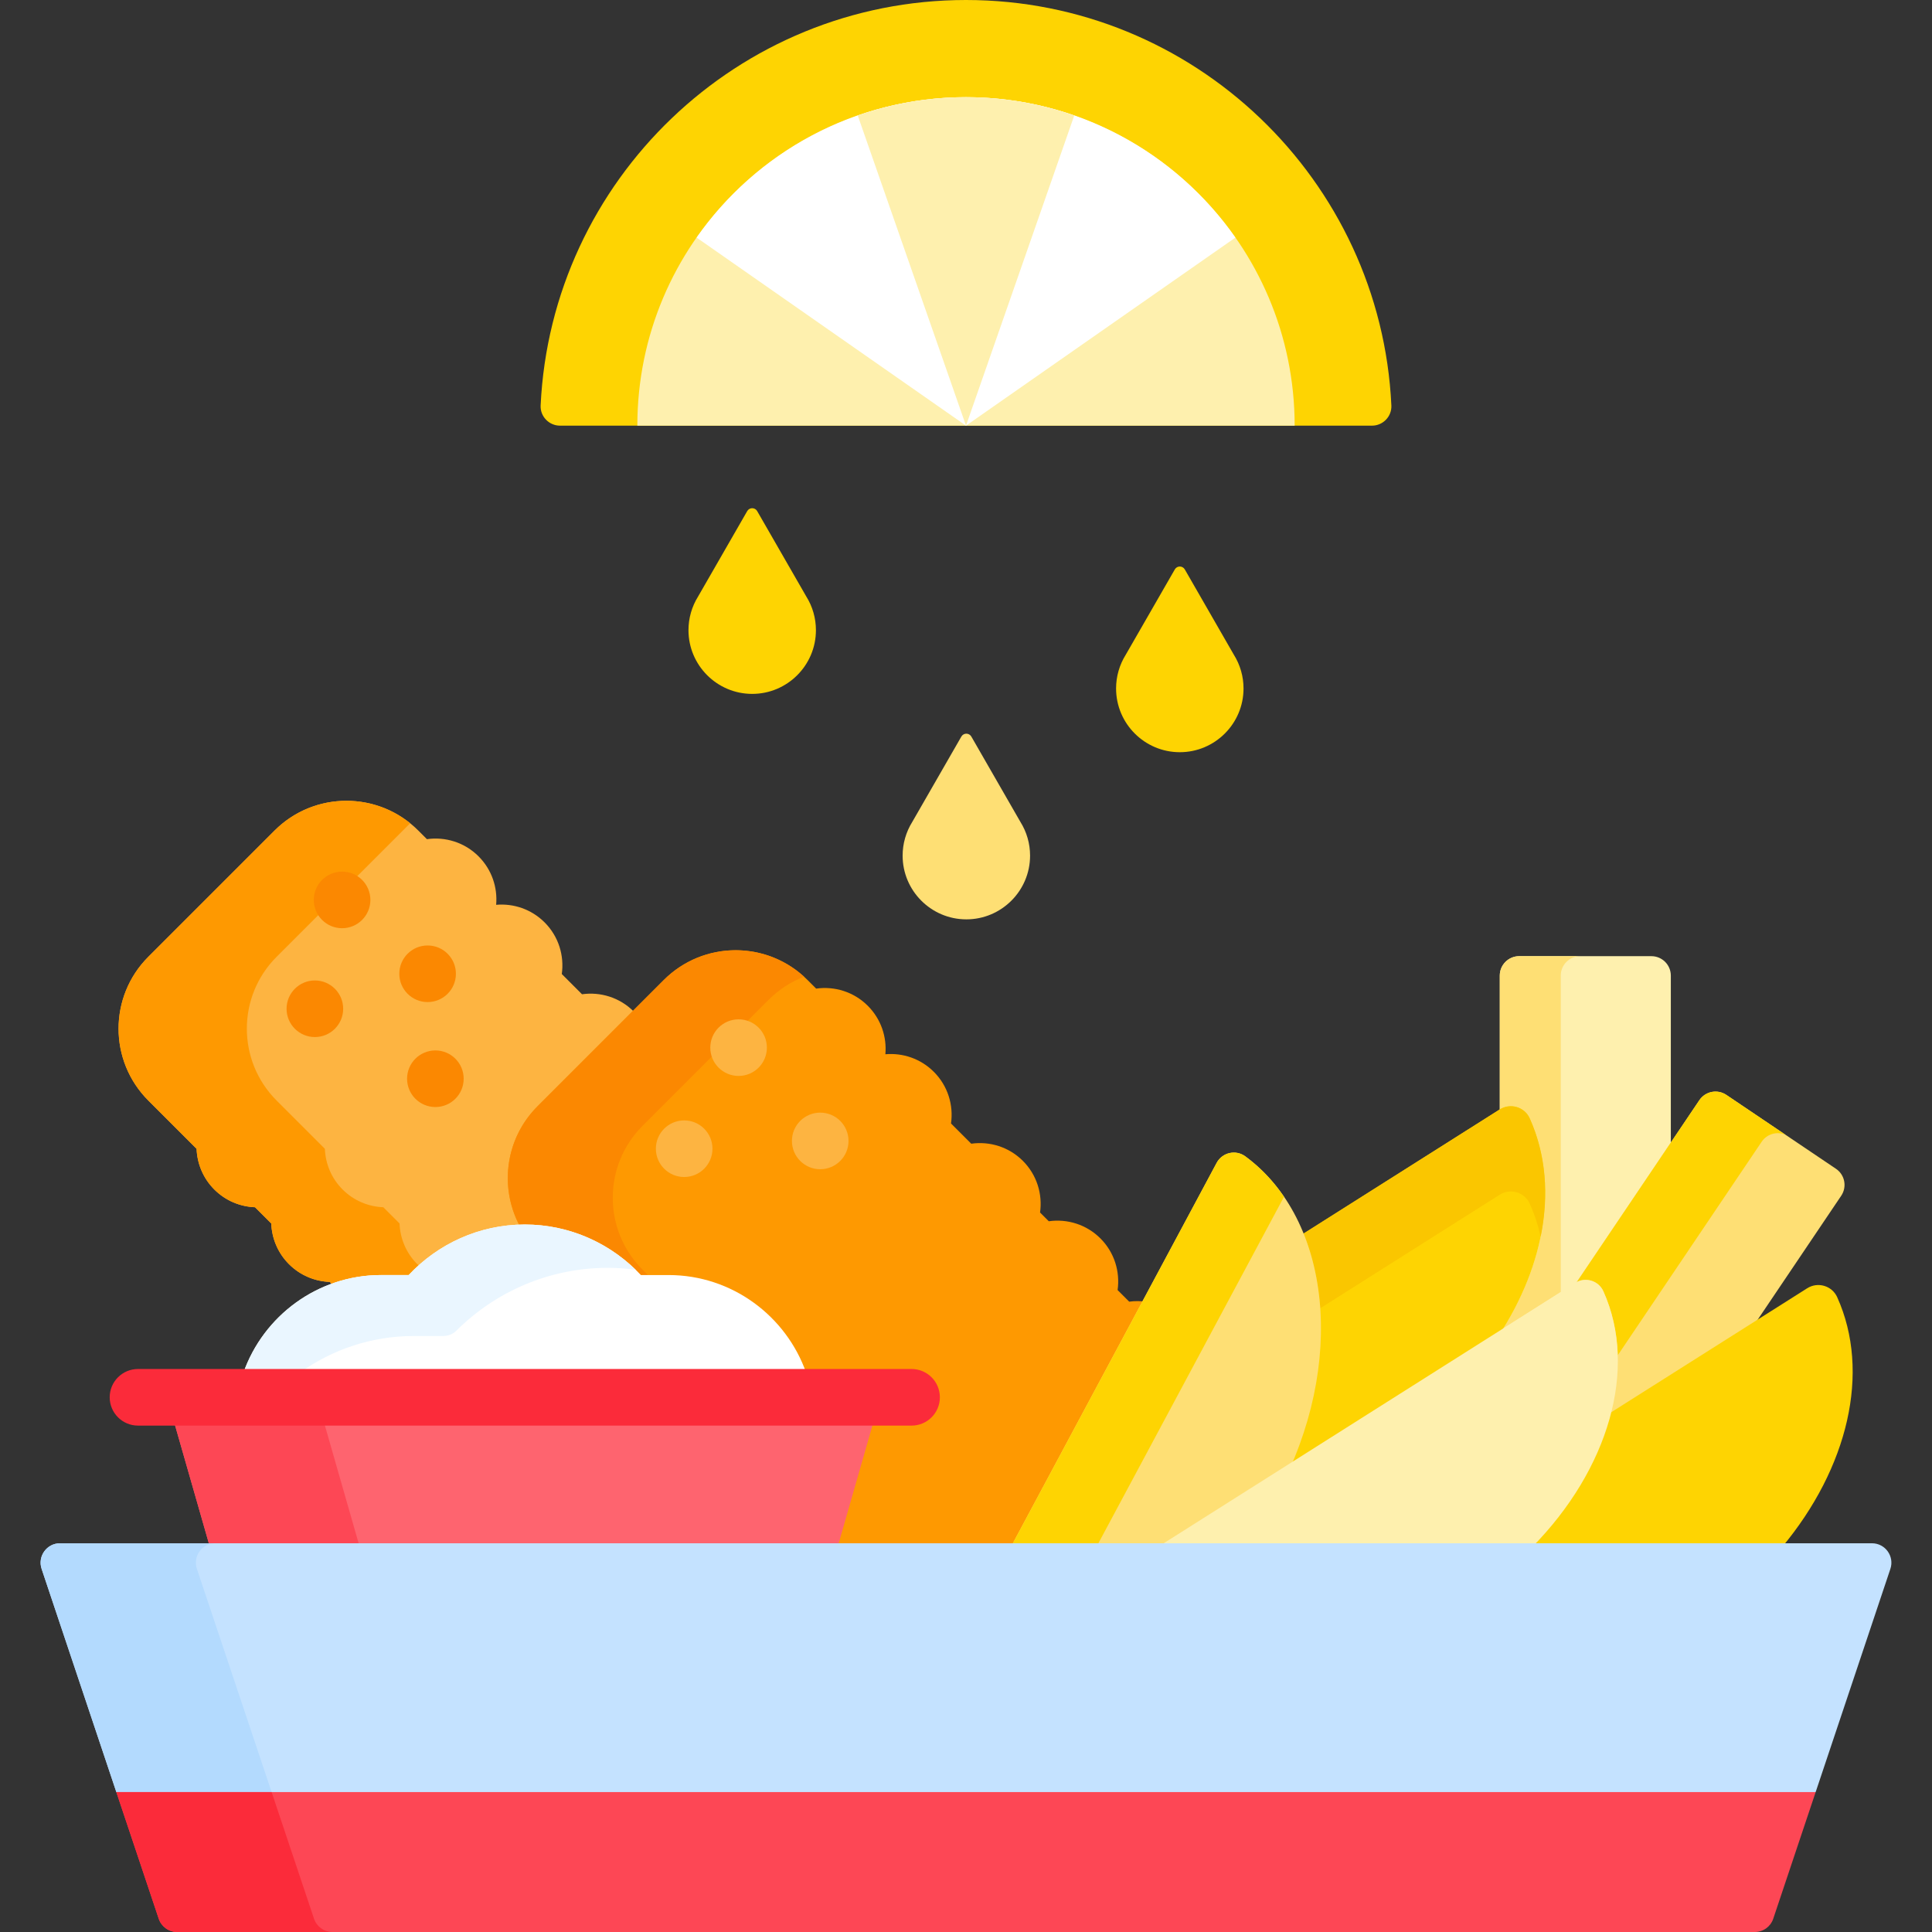 <svg id="Capa_1" enable-background="new 0 0 512 512" height="512" viewBox="0 0 512 512" width="512" xmlns="http://www.w3.org/2000/svg"><rect x="0" y="0" width="512" height="512" fill="#333333" stroke="none"/><g><g><g><g><path d="m363.575 112.805c2.922 0 5.289-2.43 5.152-5.348-2.803-59.728-52.293-107.457-112.727-107.457s-109.924 47.729-112.727 107.456c-.137 2.919 2.23 5.348 5.152 5.348h215.15z" fill="#fed402"/></g><g><path d="m343.098 112.805c0-48.077-38.995-87.05-87.098-87.05s-87.098 38.974-87.098 87.05z" fill="#fef0ae"/></g><g><path d="m256 25.755c-29.549 0-55.642 14.72-71.39 37.209l71.39 49.841 71.39-49.842c-15.748-22.488-41.841-37.208-71.39-37.208z" fill="#fff"/></g><g><path d="m227.312 30.611 28.688 82.194 28.688-82.194c-8.986-3.133-18.634-4.856-28.688-4.856-10.055 0-19.702 1.723-28.688 4.856z" fill="#fef0ae"/></g></g><g><g><path d="m256.091 194.43c.546 0 1.049.291 1.32.763l13 22.608c1.681 2.684 2.569 5.778 2.569 8.95 0 9.312-7.575 16.887-16.888 16.887-9.311 0-16.887-7.575-16.887-16.887 0-3.171.889-6.266 2.567-8.95l13.002-22.608c.269-.472.774-.763 1.317-.763z" fill="#fedf74"/></g></g><g><path d="m312.659 150.132c.546 0 1.049.291 1.32.763l13 22.608c1.681 2.684 2.569 5.778 2.569 8.95 0 9.312-7.575 16.887-16.888 16.887-9.311 0-16.887-7.575-16.887-16.887 0-3.171.889-6.266 2.567-8.95l13.002-22.608c.27-.472.774-.763 1.317-.763z" fill="#fed402"/></g><g><g><path d="m199.339 134.679c.546 0 1.049.291 1.32.763l13 22.608c1.681 2.684 2.569 5.778 2.569 8.95 0 9.312-7.575 16.887-16.888 16.887-9.311 0-16.887-7.575-16.887-16.887 0-3.171.889-6.266 2.567-8.95l13.002-22.608c.27-.472.774-.763 1.317-.763z" fill="#fed402"/></g></g></g><g><path d="m397.983 294.856c.723-.457 1.554-.699 2.403-.699 1.767 0 3.373 1.031 4.093 2.627 7.2 15.966 4.675 35.912-6.928 54.724l1.387 1.37 19.052-12.055c.109-.069.222-.128.335-.186l.229-.117 24.232-35.952v-46.022c0-2.845-2.306-5.151-5.151-5.151h-35.026c-2.845 0-5.151 2.306-5.151 5.151v36.643z" fill="#fef0ae"/><path d="m405.391 296.373c7.516 16.665 4.421 37.163-6.988 55.66l15.214-9.626v-83.861c0-2.845 2.306-5.151 5.151-5.151h-16.159c-2.845 0-5.151 2.306-5.151 5.151v35.46c2.814-1.772 6.565-.666 7.933 2.367z" fill="#fedf74"/><g><path d="m417.989 340.823c.669-.423 1.437-.646 2.221-.646 1.633 0 3.116.952 3.78 2.427 4.586 10.167 4.903 21.976 1.415 33.845l39.037-24.698 23.498-34.863c1.59-2.359.967-5.56-1.392-7.15l-29.044-19.577c-2.359-1.59-5.56-.967-7.15 1.392l-33.837 50.202z" fill="#fedf74"/></g><g><path d="m457.504 290.161c-2.359-1.59-5.56-.967-7.15 1.392l-32.484 48.194c2.582-1.322 5.815-.255 7.033 2.446 2.397 5.314 3.634 11.045 3.815 16.975l38.148-56.598c1.412-2.096 4.094-2.812 6.329-1.833z" fill="#fed402"/></g><g><path d="m340.384 389.924 56.782-35.926c12.424-18.998 16.008-40.368 8.225-57.625-1.369-3.036-5.128-4.142-7.943-2.361l-52.79 33.4c7.049 17.492 5.838 40.601-4.274 62.512z" fill="#fed402"/></g><g><path d="m405.391 296.373c-1.369-3.036-5.128-4.142-7.943-2.361l-51.99 32.893c2.435 6.026 3.92 12.715 4.414 19.8l47.576-30.1c2.815-1.781 6.573-.675 7.943 2.361 1.27 2.817 2.222 5.748 2.897 8.755 2.23-10.976 1.412-21.793-2.897-31.348z" fill="#fac600"/></g><path d="m472.274 409.982c17.421-20.906 23.584-46.302 14.6-66.221-1.369-3.036-5.128-4.142-7.943-2.361l-108.399 68.582z" fill="#fed402"/><g><path d="m71.888 324.232c.152 3.92 1.707 7.796 4.699 10.789 2.993 2.992 6.869 4.547 10.788 4.699l1.287 1.287c3.889-1.356 8.028-2.107 12.295-2.107h7.78l.296-.315c7.528-8.022 17.68-12.652 28.585-13.038l1.577-.056-.724-1.401c-5.196-10.073-3.311-22.218 4.692-30.221l25.263-25.262c-.17-.187-.321-.385-.502-.566-3.732-3.732-8.833-5.237-13.685-4.552l-5.359-5.359c.685-4.852-.82-9.954-4.551-13.685-3.516-3.516-8.251-5.067-12.845-4.661.406-4.594-1.145-9.329-4.661-12.845-3.732-3.732-8.833-5.237-13.685-4.552l-2.279-2.279c-10.52-10.52-27.577-10.52-38.097 0l-33.451 33.451c-10.52 10.52-10.52 27.577 0 38.097l12.787 12.787c.152 3.92 1.707 7.796 4.699 10.789 2.993 2.993 6.869 4.547 10.788 4.699z" fill="#fdb441"/></g><g><path d="m71.888 324.232c.152 3.92 1.707 7.796 4.699 10.789 2.993 2.992 6.869 4.547 10.788 4.699l.485.486c4.094-1.489 8.504-2.306 13.097-2.306h7.347c.837-.892 1.718-1.743 2.629-2.561-.115-.109-.237-.205-.35-.318-2.993-2.993-4.547-6.869-4.699-10.789l-4.302-4.302c-3.92-.152-7.796-1.707-10.788-4.699-2.993-2.993-4.547-6.869-4.699-10.789l-12.787-12.787c-10.52-10.52-10.52-27.577 0-38.097l35.39-35.39c-10.579-8.532-26.108-7.888-35.935 1.939l-33.451 33.451c-10.52 10.52-10.52 27.577 0 38.097l12.787 12.787c.152 3.92 1.707 7.796 4.699 10.789 2.993 2.993 6.869 4.547 10.788 4.699z" fill="#fe9901"/></g><g><path d="m139.074 325.507c11.293 0 22.243 4.767 30.041 13.077l.296.315h7.78c15.456 0 29.579 9.748 35.145 24.257l.246.642h28.995c3.584 0 6.5 2.916 6.5 6.5s-2.916 6.5-6.5 6.5h-11.134l-9.451 32.995.19.19h47.835l34.822-64.999c-1.522-.218-3.066-.244-4.589-.029l-3.076-3.075c.685-4.852-.82-9.954-4.551-13.685s-8.833-5.236-13.685-4.551l-2.314-2.315c.685-4.852-.82-9.953-4.551-13.685s-8.833-5.236-13.685-4.551l-5.359-5.359c.685-4.852-.82-9.953-4.551-13.685-3.516-3.516-8.251-5.066-12.845-4.661.406-4.594-1.145-9.329-4.661-12.845-3.732-3.732-8.833-5.237-13.685-4.551l-2.279-2.279c-10.52-10.52-27.577-10.52-38.097 0l-33.451 33.451c-8.773 8.773-10.223 22.089-4.364 32.372.324-.011.65-.029.978-.029z" fill="#fe9901"/></g><g><path d="m139.074 324.507c12.102 0 23.05 5.166 30.77 13.392h1.864l-1.431-1.431c-10.52-10.52-10.52-27.577 0-38.097l33.451-33.451c2.749-2.749 5.947-4.773 9.357-6.085-10.572-9.634-26.957-9.343-37.176.875l-33.451 33.451c-8.495 8.495-10.126 21.25-4.902 31.386.505-.018 1.009-.04 1.518-.04z" fill="#fb8801"/></g><path d="m329.404 409.982c3.348-4.325 6.429-9.037 9.152-14.119 18.351-34.255 14.232-72.739-8.558-89.433-2.52-1.846-6.098-1.012-7.573 1.741l-54.543 101.812h61.522z" fill="#fedf74"/><path d="m290.546 409.982 49.729-92.825c-2.836-4.154-6.26-7.785-10.277-10.728-2.52-1.845-6.098-1.012-7.573 1.741l-54.543 101.812z" fill="#fed402"/><path d="m406.043 409.982c20.218-20.528 28.119-47.26 18.86-67.79-1.284-2.847-4.809-3.884-7.448-2.214l-110.645 70.003h99.233z" fill="#fef0ae"/><g><g><path d="m213.644 363.798c-5.294-15.039-19.663-25.898-36.453-25.898h-7.347c-7.719-8.227-18.668-13.392-30.77-13.392-12.102 0-23.05 5.166-30.77 13.392h-7.347c-16.79 0-31.159 10.859-36.453 25.898z" fill="#fff"/></g><g><path d="m79.426 363.798c8.539-6.124 18.98-9.744 30.23-9.744h7.801c1.296 0 2.554-.489 3.473-1.404 10.32-10.278 24.519-16.662 40.146-16.662 2.501 0 4.959.182 7.377.499-7.617-7.4-17.985-11.98-29.377-11.98-12.102 0-23.05 5.166-30.77 13.392h-7.347c-16.79 0-31.159 10.859-36.453 25.898h14.92z" fill="#eaf6ff"/></g><g><g><path d="m221.978 409.982 9.506-33.184h-185.359l9.506 33.184z" fill="#fe646f"/><path d="m95.328 409.982-9.506-33.184h-39.697l9.506 33.184z" fill="#fd4755"/></g></g></g><g><path d="m496.087 408.982h-480.174c-3.519 0-6.002 3.45-4.884 6.786l19.802 59.145c149.32 8.717 299.021 8.755 448.346.115l1.994-.115 19.802-59.146c1.116-3.336-1.367-6.785-4.886-6.785z" fill="#c4e2ff"/></g><path d="m71.979 474.914-19.802-59.146c-1.117-3.336 1.366-6.786 4.884-6.786h-41.148c-3.519 0-6.001 3.45-4.884 6.786l19.802 59.146z" fill="#b3dafe"/><g><circle cx="195.734" cy="277.634" fill="#fdb441" r="7.5"/></g><g><circle cx="181.312" cy="304.419" fill="#fdb441" r="7.5"/></g><g><circle cx="90.656" cy="238.487" fill="#fb8801" r="7.5"/></g><g><circle cx="113.32" cy="258.06" fill="#fb8801" r="7.5"/></g><g><circle cx="83.445" cy="267.332" fill="#fb8801" r="7.5"/></g><g><circle cx="115.38" cy="285.875" fill="#fb8801" r="7.5"/></g><g><circle cx="217.368" cy="302.358" fill="#fdb441" r="7.5"/></g></g><g><path d="m241.578 377.798h-205.007c-4.142 0-7.5-3.357-7.5-7.5s3.358-7.5 7.5-7.5h205.006c4.142 0 7.5 3.357 7.5 7.5s-3.357 7.5-7.499 7.5z" fill="#fb2b3a"/></g></g><g><path d="m481.17 474.913h-450.34l11.239 33.571c.703 2.1 2.67 3.516 4.884 3.516h418.092c2.215 0 4.181-1.415 4.884-3.516z" fill="#fd4755"/></g><g><path d="m83.218 508.484-11.239-33.571h-41.149l11.239 33.571c.703 2.1 2.67 3.516 4.884 3.516h41.148c-2.213 0-4.18-1.415-4.883-3.516z" fill="#fb2b3a"/></g></svg>